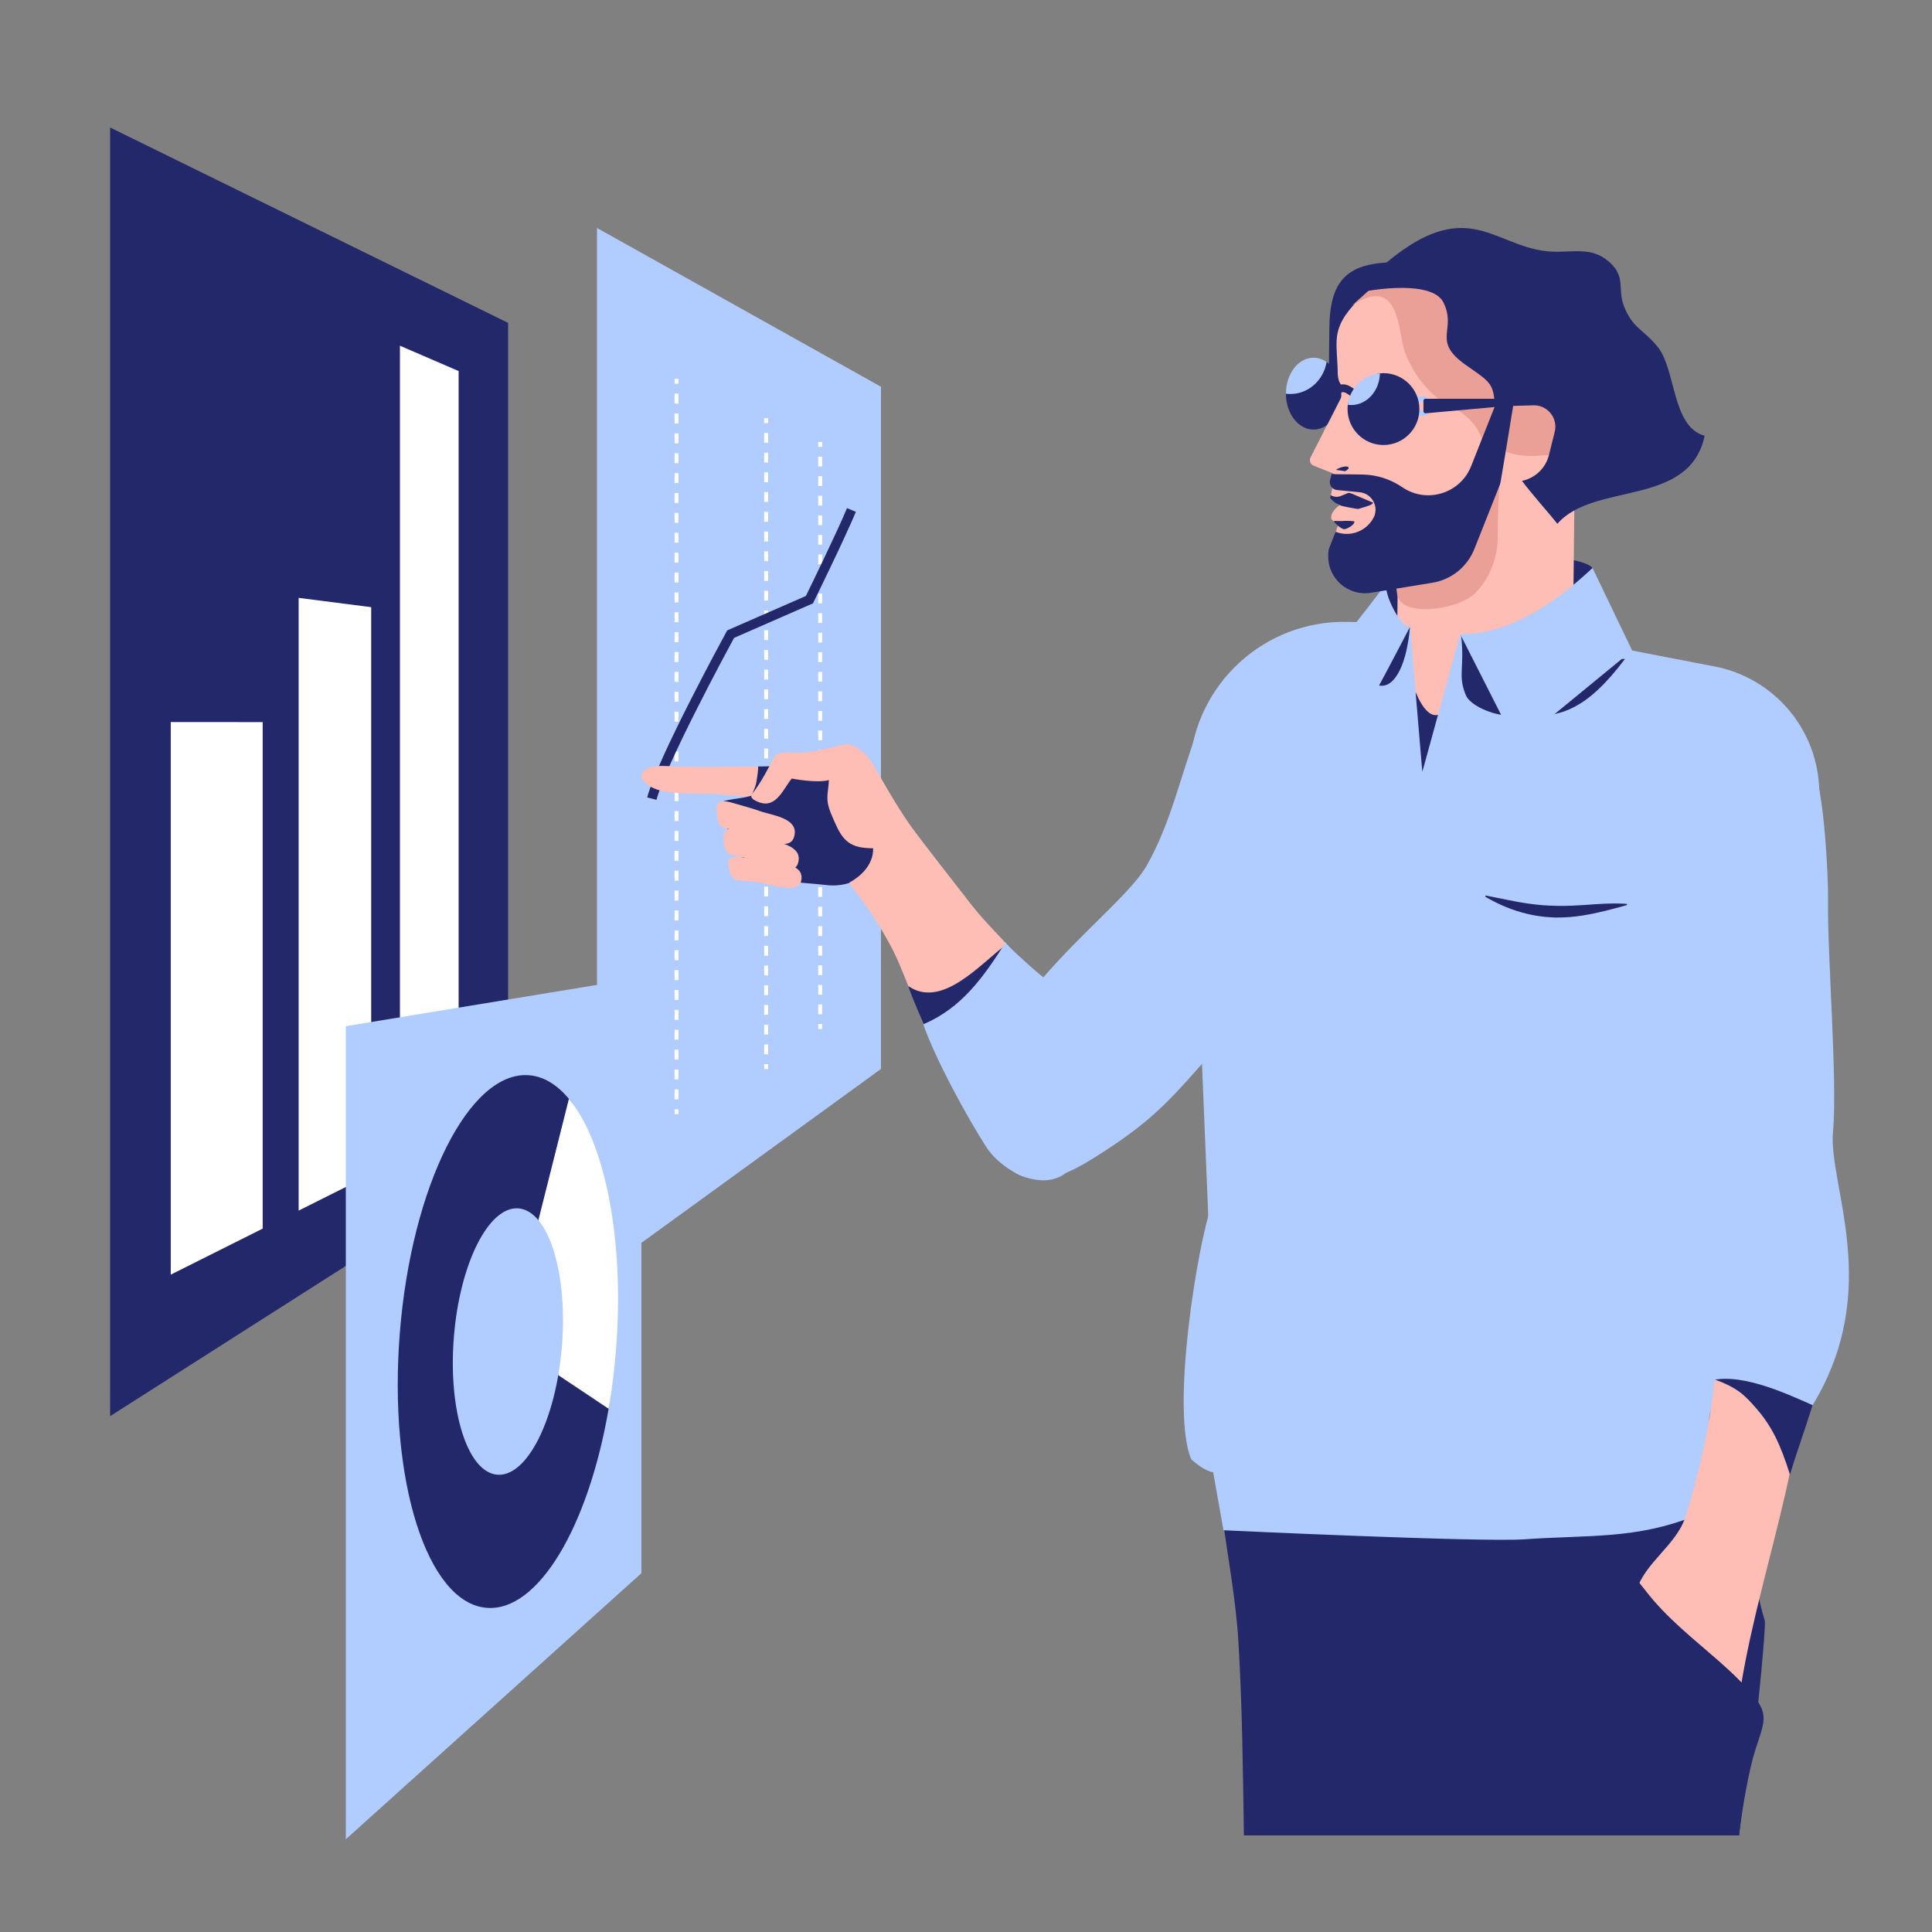 <svg width="306" height="306" viewBox="0 0 306 306" fill="none" xmlns="http://www.w3.org/2000/svg">
<rect x="0" y="0" width="306" height="306" fill="#808080" stroke="none"/>
<g clip-path="url(#clip0_1377_804)">
<path d="M94.551 201.959L139.533 169.308V61.253L94.551 36.107V201.959Z" fill="#B1CCFF"/>
<path d="M106.84 59.992H107.462V60.771H106.84V59.992ZM107.462 174.119H106.84V172.545H107.462V174.119ZM107.462 170.971H106.84V169.396H107.462V170.971ZM107.462 167.822H106.84V166.248H107.462V167.822ZM107.462 164.674H106.84V163.099H107.462V164.674ZM107.462 161.525H106.84V159.951H107.462V161.525ZM107.462 158.376H106.84V156.802H107.462V158.376ZM107.462 155.228H106.84V153.653H107.462V155.228ZM107.462 152.079H106.84V150.505H107.462V152.079ZM107.462 148.931H106.84V147.356H107.462V148.931ZM107.462 145.782H106.84V144.208H107.462V145.782ZM107.462 142.633H106.84V141.059H107.462V142.633ZM107.462 139.485H106.84V137.911H107.462V139.485ZM107.462 136.336H106.84V134.762H107.462V136.336ZM107.462 133.188H106.84V131.613H107.462V133.188ZM107.462 130.039H106.84V128.465H107.462V130.039ZM107.462 126.891H106.84V125.316H107.462V126.891ZM107.462 123.742H106.84V122.168H107.462V123.742ZM107.462 120.594H106.84V119.019H107.462V120.594ZM107.462 117.445H106.84V115.871H107.462V117.445ZM107.462 114.296H106.84V112.722H107.462V114.296ZM107.462 111.148H106.84V109.574H107.462V111.148ZM107.462 107.999H106.84V106.425H107.462V107.999ZM107.462 104.85H106.84V103.276H107.462V104.85ZM107.462 101.702H106.84V100.128H107.462V101.702ZM107.462 98.553H106.84V96.979H107.462V98.553ZM107.462 95.405H106.84V93.83H107.462V95.405ZM107.462 92.256H106.84V90.682H107.462V92.256ZM107.462 89.108H106.84V87.534H107.462V89.108ZM107.462 85.959H106.84V84.385H107.462V85.959ZM107.462 82.81H106.84V81.236H107.462V82.81ZM107.462 79.662H106.84V78.088H107.462V79.662ZM107.462 76.513H106.84V74.939H107.462V76.513ZM107.462 73.365H106.84V71.79H107.462V73.365ZM107.462 70.216H106.84V68.642H107.462V70.216ZM107.462 67.068H106.84V65.494H107.462V67.068ZM107.462 63.919H106.84V62.345H107.462V63.919ZM106.84 175.694H107.462V176.472H106.84V175.694ZM121.035 66.234H121.658V67.012H121.035V66.234ZM121.658 166.985H121.035V165.422H121.658V166.985ZM121.658 163.861H121.035V162.298H121.658V163.861ZM121.658 160.736H121.035V159.174H121.658V160.736ZM121.658 157.612H121.035V156.05H121.658V157.612ZM121.658 154.488H121.035V152.926H121.658V154.488ZM121.658 151.364H121.035V149.802H121.658V151.364ZM121.658 148.24H121.035V146.677H121.658V148.24ZM121.658 145.115H121.035V143.553H121.658V145.115ZM121.658 141.991H121.035V140.429H121.658V141.991ZM121.658 138.867H121.035V137.305H121.658V138.867ZM121.658 135.743H121.035V134.181H121.658V135.743ZM121.658 132.619H121.035V131.057H121.658V132.619ZM121.658 129.495H121.035V127.933H121.658V129.495ZM121.658 126.371H121.035V124.809H121.658V126.371ZM121.658 123.247H121.035V121.685H121.658V123.247ZM121.658 120.122H121.035V118.56H121.658V120.122ZM121.658 116.999H121.035V115.437H121.658V116.999ZM121.658 113.874H121.035V112.312H121.658V113.874ZM121.658 110.75H121.035V109.188H121.658V110.75ZM121.658 107.626H121.035V106.064H121.658V107.626ZM121.658 104.502H121.035V102.94H121.658V104.502ZM121.658 101.378H121.035V99.816H121.658V101.378ZM121.658 98.254H121.035V96.692H121.658V98.254ZM121.658 95.129H121.035V93.567H121.658V95.129ZM121.658 92.005H121.035V90.443H121.658V92.005ZM121.658 88.881H121.035V87.319H121.658V88.881ZM121.658 85.757H121.035V84.195H121.658V85.757ZM121.658 82.633H121.035V81.071H121.658V82.633ZM121.658 79.509H121.035V77.947H121.658V79.509ZM121.658 76.385H121.035V74.823H121.658V76.385ZM121.658 73.261H121.035V71.699H121.658V73.261ZM121.658 70.137H121.035V68.575H121.658V70.137ZM121.035 168.546H121.658V169.325H121.035V168.546ZM129.592 69.996H130.215V70.775H129.592V69.996ZM130.215 160.644H129.592V159.094H130.215V160.644ZM130.215 157.545H129.592V155.996H130.215V157.545ZM130.215 154.446H129.592V152.897H130.215V154.446ZM130.215 151.347H129.592V149.798H130.215V151.347ZM130.215 148.248H129.592V146.699H130.215V148.248ZM130.215 145.149H129.592V143.6H130.215V145.149ZM130.215 142.05H129.592V140.501H130.215V142.05ZM130.215 138.951H129.592V137.402H130.215V138.951ZM130.215 135.853H129.592V134.303H130.215V135.853ZM130.215 132.754H129.592V131.204H130.215V132.754ZM130.215 129.655H129.592V128.105H130.215V129.655ZM130.215 126.556H129.592V125.006H130.215V126.556ZM130.215 123.457H129.592V121.907H130.215V123.457ZM130.215 120.358H129.592V118.809H130.215V120.358ZM130.215 117.259H129.592V115.71H130.215V117.259ZM130.215 114.16H129.592V112.611H130.215V114.16ZM130.215 111.061H129.592V109.512H130.215V111.061ZM130.215 107.962H129.592V106.413H130.215V107.962ZM130.215 104.863H129.592V103.314H130.215V104.863ZM130.215 101.764H129.592V100.215H130.215V101.764ZM130.215 98.666H129.592V97.116H130.215V98.666ZM130.215 95.566H129.592V94.017H130.215V95.566ZM130.215 92.468H129.592V90.918H130.215V92.468ZM130.215 89.369H129.592V87.819H130.215V89.369ZM130.215 86.27H129.592V84.72H130.215V86.27ZM130.215 83.171H129.592V81.621H130.215V83.171ZM130.215 80.072H129.592V78.522H130.215V80.072ZM130.215 76.973H129.592V75.424H130.215V76.973ZM130.215 73.874H129.592V72.325H130.215V73.874ZM129.592 162.194H130.215V162.972H129.592V162.194Z" fill="white"/>
</g>
<g clip-path="url(#clip1_1377_804)">
<path d="M17.441 224.297L80.477 184.116V51.14L17.441 20.195V224.297Z" fill="#23286B"/>
<path d="M41.605 114.369L27.043 114.36V201.886L41.605 194.592V114.369ZM58.79 96.167L47.301 94.693V191.739L58.79 185.985V96.167ZM72.64 58.772L63.345 54.756V183.704L72.64 179.048V58.772Z" fill="white"/>
</g>
<g clip-path="url(#clip2_1377_804)">
<path d="M54.773 291.312L101.591 249.168V154.836L54.773 162.532V291.312Z" fill="#B1CCFF"/>
<path d="M95.226 213.866C94.972 217.059 96.911 220.159 96.399 223.128C93.181 241.814 85.233 255.319 77.078 254.658C67.626 253.892 61.469 234.389 63.327 211.092C65.184 187.799 74.353 169.536 83.805 170.303C86.126 170.492 88.251 171.81 90.105 174.038C93.404 178.003 93.231 184.847 94.434 193.322C95.307 199.471 95.816 206.478 95.226 213.866Z" fill="#23286B"/>
<path d="M85.273 193.258L90.108 174.037C95.8 180.879 98.962 196.295 97.559 213.865C97.314 216.969 96.928 220.059 96.401 223.127L88.422 217.805L85.273 193.258Z" fill="white"/>
<path d="M78.762 233.569C83.488 233.952 88.072 224.82 89.001 213.173C89.929 201.526 86.85 191.773 82.124 191.391C77.398 191.008 72.814 200.139 71.885 211.786C70.957 223.434 74.036 233.186 78.762 233.569Z" fill="#B1CCFF"/>
</g>
<g clip-path="url(#clip3_1377_804)">
<path d="M103.978 126.685L102.508 126.298C104.123 120.141 114.609 100.889 115.055 100.073L115.179 99.844L127.64 94.393C128.402 92.838 132.504 84.436 134.154 80.478L135.556 81.065C133.725 85.457 128.929 95.217 128.881 95.315L128.758 95.565L116.264 101.031C115.057 103.257 105.454 121.056 103.978 126.685Z" fill="#23286B"/>
</g>
<g clip-path="url(#clip4_1377_804)">
<path d="M267.364 290.7H235.539C235.446 290.476 235.353 290.252 235.262 290.028C231.806 281.662 229.155 273.754 225.801 265.098C221.799 254.833 219.283 249.906 219.592 239.126C219.824 231.728 219.765 224.387 219.983 217.102C220.054 214.686 220.158 212.275 220.311 209.869C231.381 208.906 246.017 210.906 256.815 213.535C256.959 213.53 257.098 213.535 256.872 213.547C256.965 213.572 257.062 213.595 257.155 213.618C256.781 213.592 256.645 213.572 256.631 213.558L256.436 213.567C256.897 214.08 259.875 221.625 261.209 224.96C262.747 228.759 265.931 231.377 266.495 235.638C266.854 238.1 274.215 231.776 274.883 234.909C275.345 237.167 278.222 252.749 279.511 256.665C279.752 257.404 278.271 272.104 278.123 272.866C276.398 281.709 275.437 290.7 275.437 290.7H267.364Z" fill="#23286B"/>
<path d="M192.888 219.146C190.922 231.697 195.333 246.949 196.131 259.761C196.755 270.049 196.862 280.367 197.015 290.7H243.136C243.132 290.476 243.131 290.253 243.13 290.029C243.059 279.637 243.377 269.17 242.881 258.888C242.368 247.955 241.906 236.922 242.317 225.988C242.521 221.163 241.034 215.876 244.368 211.924C239.861 214.374 233.975 215.978 227.851 217.103C220.52 218.449 212.85 219.112 206.808 219.727C202.757 220.16 197.027 220.367 193.072 219.069C193.035 218.99 192.99 218.914 192.939 218.842C192.928 218.899 192.92 218.956 192.911 219.015C192.718 218.949 192.526 218.878 192.336 218.803C192.591 218.979 192.769 219.086 192.888 219.146Z" fill="#23286B"/>
<path d="M189.602 115.885C191.498 110.76 194.211 110.741 197.331 108.488C208.138 100.749 225.522 118.963 217.584 131.467C213.589 137.77 206.49 141.439 203.105 148.061C200.89 152.446 196.776 161.303 192.688 165.9C186.044 173.355 183.425 176.829 174.886 182.361C171.116 184.766 165.795 188.355 161.148 185.949C156.776 183.662 154.672 178.028 155.306 173.645C157.7 157.23 177.312 144.591 181.605 137.123C185.402 130.457 186.826 123.395 189.602 115.885Z" fill="#B1CCFF"/>
<path d="M219.32 90.27C219.32 91.747 217.057 103.438 235.826 103.438C244.942 103.438 252.332 91.748 252.332 90.27C252.332 88.793 244.942 87.596 235.826 87.596C226.71 87.596 219.32 88.793 219.32 90.27Z" fill="#23286B"/>
<path d="M266.441 229.009L191.735 201.453L188.43 121.245C189.367 108.245 200.311 98.25 213.341 98.497L237.361 98.951L271.588 105.563C280.76 107.335 287.548 115.102 288.116 124.429C288.719 134.329 288.553 146.319 285.135 152.64C285.084 152.742 285.032 152.794 284.981 152.896L266.441 229.009Z" fill="#B1CCFF"/>
<path d="M191.94 190.814C189.664 197.025 185.395 223.344 188.667 231.119C190.917 233.165 192.145 233.165 192.145 233.165L193.781 242.371C193.781 242.371 234.567 244.291 241.439 243.804C251.616 243.082 259.096 243.834 268.47 240.087C272.12 234.392 270.959 230.165 270.688 225.186C270.418 220.926 279.676 208.22 279.893 203.909C280.164 197.493 267.332 197.948 268.958 191.788C260.451 193.482 251.781 192.661 243.166 193.225C230.541 194.046 217.916 196.459 205.4 197.896C200.848 198.46 195.245 192.97 191.94 190.814Z" fill="#B1CCFF"/>
<path d="M249.418 74.629L249.124 101.342L231.279 100.425L227.762 113.22L225.587 116.695L224.214 109.637L223.341 99.259L221.305 98.981L221.576 74.32L249.418 74.629Z" fill="#FEBEB6"/>
<path d="M221.049 41.527C213.445 41.604 210.611 44.254 210.549 52.031C210.502 57.812 210.346 63.701 210.637 69.447C214.597 69.656 218.749 69.649 222.711 69.447C223.191 60.437 222.625 51.292 222.843 42.244C222.686 42.802 221.31 41.007 221.049 41.527Z" fill="#23286B"/>
<path d="M249.494 71.387L239.697 69.393L235.195 80.324L232.413 88.025L215.996 91.272C212.716 91.867 210.059 88.621 211.29 85.519L211.489 84.413L211.909 83.23L210.869 82.213L210.836 82.046C210.804 81.256 211.387 80.598 212.166 80.018L211.885 79.764L210.736 78.787L211.436 75.097L208.058 73.756C207.932 73.706 207.818 73.63 207.725 73.532C207.631 73.434 207.56 73.317 207.516 73.189C207.472 73.061 207.456 72.924 207.47 72.79C207.483 72.655 207.525 72.525 207.594 72.408L212.416 62.968L212.398 60.023L218.972 44.655L223.194 42.339L234.293 37.94L252.238 45.062L257.017 54.602C257.977 56.517 258.521 58.614 258.614 60.754C258.707 62.894 258.346 65.03 257.556 67.021C256.28 70.238 252.884 72.077 249.494 71.387Z" fill="#FEBEB6"/>
<path d="M213.044 74.633C213.419 74.441 213.65 74.21 213.596 74.049C213.523 73.834 212.97 73.827 212.36 74.033C212.046 74.139 211.78 74.28 211.604 74.422L213.044 74.633ZM212.418 62.348C212.418 65.49 210.458 68.037 208.043 68.037C205.631 68.037 203.671 65.496 203.668 62.356V62.348C203.668 61.246 204.872 60.445 205.339 59.869C206.203 58.803 206.783 58.51 208.352 58.51C209.098 58.51 209.496 56.904 210.111 57.333C211.485 58.292 212.418 60.177 212.418 62.348ZM214.503 82.709C214.501 83.141 213.238 83.866 212.875 83.813C212.169 83.709 211.221 82.567 211.209 82.565L211.428 82.514C211.752 82.507 212.397 82.537 212.507 82.529C213.091 82.482 213.689 82.477 214.272 82.545C214.419 82.562 214.503 82.57 214.503 82.57L214.503 82.709ZM217.506 79.63L217.323 79.809C216.989 80.134 215.524 80.466 215.106 80.609C214.978 80.653 212.502 80.15 212.362 80.085C211.263 79.576 211.186 79.415 210.666 78.853L210.776 78.427C211.241 78.707 211.785 78.762 212.297 78.587L213.562 78.061C213.743 78.072 213.92 78.112 214.089 78.179L217.506 79.63Z" fill="#23286B"/>
<path d="M219.479 44.772C218.584 44.558 218.036 45.71 217.359 46.184C216.246 46.962 215.206 47.368 214.323 48.382C213.022 49.876 212.004 51.297 211.746 53.411C211.563 54.907 211.869 57.331 211.869 58.84C211.869 60.953 212.672 61.096 213.679 62.715C214.749 61.588 215.387 59.999 216.389 58.687C217.419 57.339 218.52 55.894 219.224 54.313C219.764 53.101 222.829 44.832 220.381 45.03" fill="#FEBEB6"/>
<path d="M214.547 63.208C214.16 62.896 213.507 62.425 213.212 62.263C212.643 61.95 212.281 62.095 211.66 62.882L210.691 62.117C211.09 61.612 212.15 60.269 213.807 61.181C214.224 61.41 214.958 61.953 215.322 62.248L214.547 63.208Z" fill="#23286B"/>
<path d="M210.115 57.332C209.64 60.212 207.248 62.403 204.369 62.403C204.133 62.403 203.9 62.388 203.672 62.356V62.347C203.672 59.205 205.632 56.658 208.047 56.658C208.794 56.658 209.5 56.903 210.115 57.332Z" fill="#B1CCFF"/>
<path d="M285.62 218.434C284.627 237.257 275.232 258.411 274.624 277.952C271.423 275.192 268.83 271.494 264.801 269.562C261.821 268.126 259.061 268.513 256.578 265.808C258.565 261.282 257.847 256.59 259.172 252.008C260.441 247.537 265.509 244.731 266.944 240.26C269.317 232.753 272.106 220.752 271.72 212.803C271.222 203.695 286.062 210.099 285.62 218.434Z" fill="#FEBEB6"/>
<path d="M267.367 290.699C260.812 288.117 254.413 286.695 247.471 284.077C246.941 273.753 247.757 262.275 249.235 251.053C250.366 242.473 254.371 243.836 260.605 251.897C263.942 256.246 268.151 259.499 272.069 262.938C273.273 263.995 274.448 265.066 275.561 266.194C280.637 271.302 279.652 272.012 277.944 277.387C277.048 280.209 275.941 286.319 275.439 290.699H267.367ZM271.465 218.443C275.167 219.78 276.327 220.944 278.205 223.112C280.702 225.992 282.006 228.838 283.507 233.552C284.722 229.449 286.696 224.236 287.714 220.295C282.951 218.564 275.961 215.781 271.465 218.443Z" fill="#23286B"/>
<path d="M214.141 48.395C221.843 43.273 221.395 52.79 222.505 55.749C223.987 59.699 226.96 63.166 230.133 64.609C233.187 65.999 235.109 68.866 235.164 72.158C237.467 70.501 237.904 64.137 238.713 61.318C239.878 57.25 239.149 53.684 237.093 49.89C234.693 45.459 232.407 43.839 227.508 43.425C223.667 43.101 221.525 42.401 218.128 44.611C218.446 44.621 216.492 46.248 214.141 48.395Z" fill="#EAA097"/>
<path d="M214.016 46.604C217.95 45.623 226.909 44.472 228.613 47.902C230.795 52.296 226.668 53.936 232.136 57.79C236.965 61.194 236.581 60.512 236.939 67.587C237.201 72.759 243.496 78.954 246.664 82.962C252.459 76.264 267.559 80.407 269.995 69.023C264.704 67.575 265.509 58.375 262.437 54.791C260.054 52.011 258.576 51.921 257.223 48.527C256.121 45.763 257.592 43.944 254.918 41.527C251.914 38.813 248.727 40.191 244.973 39.79C240.599 39.324 237.428 36.989 233.403 36.278C226.099 34.986 219.747 41.305 214.016 46.604Z" fill="#23286B"/>
<path d="M209.605 68.496L212.508 62.794C212.613 62.587 212.923 62.639 212.954 62.87L213.258 65.132L212.563 67.974L209.605 68.496Z" fill="#FEBEB6"/>
<path d="M221.106 91.624C220.965 91.791 221.235 94.141 221.4 94.577C222.611 97.779 231.077 96.508 233.615 93.973C235.956 91.635 237.19 88.305 237.226 85.231C237.254 82.865 237.199 80.148 237.55 76.199C233.832 80.5 229.83 84.599 225.12 87.809C224.327 88.35 223.531 88.891 222.784 89.495C222.425 89.784 221.27 91.431 221.106 91.624Z" fill="#EAA097"/>
<path d="M231.418 100.594C232.016 105.9 230.833 106.925 232.178 110.124C232.864 111.758 236.451 113.268 238.759 113.313C241.112 113.359 241.247 113.7 243.182 113.519C247.215 113.141 251.101 112.696 257.374 104.363C255.754 104.302 248.232 104.782 246.63 104.962C244.419 105.211 242.279 105.025 240.073 104.784C239.542 104.726 233.999 103.641 235.366 102.511L231.418 100.594Z" fill="#23286B"/>
<path d="M231.273 100.443C238.742 100.428 245.617 96.135 252.232 89.961L258.506 103.025L240.2 118.044L231.273 100.443Z" fill="#B1CCFF"/>
<path d="M220.727 107.655C218.828 109.787 216.778 107.81 216.218 107.14C215.021 105.71 215.672 102.619 215.917 100.968C216.084 99.846 218.827 102.661 219.6 101.786C220.368 100.917 221.304 99.715 222.23 99.322C222.515 99.322 223.3 99.331 223.3 99.331C223.3 99.331 222.994 105.108 220.727 107.655Z" fill="#23286B"/>
<path d="M223.338 99.26C223.338 99.26 215.928 113.518 215.825 113.107C215.722 112.695 214.797 98.602 214.797 98.602C214.797 98.602 220.226 91.661 219.939 91.813C218.303 92.682 221.901 99.723 223.338 99.26Z" fill="#B1CCFF"/>
<path d="M210.902 75.099L215.735 75.154C218.008 75.183 220.222 75.883 222.099 77.167C225.961 79.809 231.277 78.184 233.003 73.833L237.183 63.295L242.125 65.256L233.521 86.943C232.968 88.336 232.064 89.562 230.896 90.502C229.728 91.441 228.336 92.061 226.857 92.302L217.131 93.886C213.566 94.466 210.339 91.695 210.371 88.083L210.374 87.736C210.378 87.354 210.452 86.977 210.593 86.622L211.544 84.224C213.951 85.18 216.682 84.046 217.706 81.666L217.749 81.522C218.245 79.847 217.092 78.135 215.354 77.965L211.759 77.614C211.578 77.596 211.403 77.539 211.245 77.447C211.088 77.355 210.952 77.23 210.848 77.081C210.743 76.931 210.672 76.761 210.64 76.582C210.607 76.402 210.614 76.218 210.659 76.041L210.902 75.099Z" fill="#23286B"/>
<path d="M245.332 72.07C245.329 72.076 245.329 72.082 245.326 72.088C244.622 74.875 241.901 76.662 239.062 76.196L237.531 77.162L238.482 71.53L240.284 67.373L245.332 72.07Z" fill="#FEBEB6"/>
<path d="M246.243 68.398L245.759 70.348L245.33 72.07C245.327 72.077 245.327 72.083 245.324 72.089C245.25 72.086 245.169 72.083 245.086 72.083C244.13 72.073 243.102 72.286 242.106 72.231C241.229 72.178 239.69 72.009 238.48 71.53L239.202 67.114L239.665 64.287L242.859 64.195C245.101 64.13 246.786 66.222 246.243 68.398Z" fill="#EAA097"/>
<path d="M235.281 141.828L238.74 142.527C239.776 142.737 240.986 142.971 242.293 143.147C243.597 143.328 245.002 143.441 246.402 143.47C247.811 143.51 249.211 143.446 250.532 143.362C251.851 143.277 253.084 143.184 254.144 143.134C254.674 143.108 255.161 143.099 255.592 143.096C256.024 143.097 256.401 143.1 256.711 143.112C257.021 143.118 257.264 143.137 257.43 143.145L257.684 143.159L257.674 143.344C257.674 143.344 257.584 143.375 257.417 143.424C257.251 143.468 257.008 143.545 256.703 143.624C256.397 143.702 256.028 143.817 255.609 143.914C255.189 144.024 254.718 144.154 254.204 144.276C253.175 144.526 251.973 144.797 250.644 145.005C250.305 145.061 249.966 145.107 249.625 145.146C249.279 145.191 248.923 145.226 248.565 145.253C247.863 145.313 247.056 145.327 246.377 145.321L245.805 145.295C245.621 145.288 245.437 145.277 245.253 145.262C244.885 145.243 244.521 145.195 244.16 145.153C243.802 145.112 243.446 145.058 243.091 144.991C242.741 144.928 242.396 144.866 242.061 144.782C240.716 144.477 239.51 144.061 238.505 143.651C238.002 143.446 237.549 143.233 237.15 143.042C236.748 142.861 236.407 142.671 236.124 142.522C235.84 142.377 235.622 142.236 235.471 142.152C235.393 142.107 235.317 142.059 235.242 142.01L235.281 141.828Z" fill="#23286B"/>
<path d="M287.625 122.98C288.887 126.632 289.595 138.316 289.541 142.806C289.39 150.678 291.059 171.501 290.324 179.152C289.509 187.73 298.306 204.043 287.096 222.559C282.755 220.63 274.952 217.013 270.186 218.927C270.186 218.927 272.987 206.835 271.301 202.68C269.665 187.335 267.934 168.077 268.642 163.194C269.73 155.874 258.508 146.268 258.831 138.848C259.517 124.071 283.261 110.443 287.625 122.98Z" fill="#B1CCFF"/>
<path d="M227.759 113.22L225.275 122.249L224.211 109.637C225.429 112.46 226.608 113.51 227.759 113.22Z" fill="#23286B"/>
<path d="M123.495 121.51C118.124 121.234 112.416 121.646 106.626 121.379C105.481 121.326 103.338 121.134 102.338 121.8C100.404 123.087 102.666 124.605 104.095 125.063C106.595 125.863 110.7 125.637 113.342 125.76C115.804 125.875 117.355 126.294 119.783 126.057C121.427 125.897 121.883 126.24 122.693 124.547C123.305 123.268 123.478 122.871 123.495 121.51Z" fill="#FEBEB6"/>
<path d="M138.692 136.689C136.856 139.24 134.111 140.567 130.858 140.175C126.891 139.698 121.337 139.775 117.953 137.501C117.495 134.287 114.655 131.113 113.701 127.971C113.176 126.242 118.379 126.823 119.974 125.553C121.08 124.674 122.217 121.362 123.574 121.181C126.55 120.786 127.223 121.718 130.241 122.18C132.526 122.529 132.363 123.627 133.278 125.559C134.13 127.355 135.228 128.465 136.651 129.735C137.682 130.655 138.931 132.601 140.244 132.97C140.269 132.791 139.887 135.028 138.692 136.689Z" fill="#23286B"/>
<path d="M113.501 127.963C113.507 127.311 113.991 126.938 114.468 126.909C115.111 126.869 115.861 127.111 116.492 127.296C117.781 127.675 119.076 128.005 120.372 128.472C122.23 129.141 126.803 129.567 125.728 132.682C124.934 134.982 120.384 132.647 118.599 132.102C117.371 131.727 116.071 131.447 114.806 131.167C113.821 130.95 113.48 130.118 113.501 127.963Z" fill="#FEBEB6"/>
<path d="M114.614 132.294C114.62 131.668 115.085 131.31 115.543 131.282C116.16 131.243 116.881 131.475 117.487 131.653C118.725 132.017 119.969 132.335 121.213 132.783C122.998 133.425 127.389 133.834 126.357 136.826C125.594 139.035 121.225 136.792 119.51 136.269C118.331 135.909 117.082 135.64 115.867 135.372C114.921 135.163 114.594 134.364 114.614 132.294Z" fill="#FEBEB6"/>
<path d="M115.351 136.758C115.286 136.187 115.682 135.805 116.109 135.726C116.684 135.619 117.387 135.748 117.976 135.84C119.18 136.028 120.383 136.173 121.603 136.437C123.351 136.817 127.522 136.679 126.89 139.532C126.424 141.638 122.067 140.097 120.398 139.819C119.249 139.627 118.047 139.527 116.875 139.423C115.963 139.342 115.565 138.651 115.351 136.758Z" fill="#FEBEB6"/>
<path d="M120.069 121.397C120.124 121.996 119.899 123.241 119.795 123.883C119.663 124.688 119.311 125.261 119.031 126.036C119.56 125.843 120.069 125.948 120.626 125.889C121.442 125.802 121.323 125.601 121.549 124.792C121.861 123.681 122.433 122.409 122.405 121.268C122.009 121.431 120.548 121.375 120.069 121.397Z" fill="#23286B"/>
<path d="M119.156 125.7C120.573 123.929 121.95 121.21 122.473 120.132C122.634 119.796 122.915 119.532 123.261 119.393C123.343 119.36 123.424 119.332 123.494 119.316C124.809 119.006 126.398 119.335 127.711 119.147C129.246 118.927 130.77 118.643 132.266 118.262C134.402 117.717 134.712 117.618 136.483 118.982C137.773 119.975 138.27 120.995 139.136 122.531C140.787 125.461 142.597 128.55 144.589 131.295C146.023 133.271 151.911 140.789 153.578 142.946C155.436 145.352 157.408 147.342 159.26 149.332C159.713 149.818 158.924 150.305 159.359 150.797C160.716 152.333 163.206 153.929 164.257 155.769C161.378 157.569 158.775 159.256 155.536 160.486C152.782 161.532 150.638 163.819 147.819 164.64C146.941 162.04 146.521 160.566 145.481 158.036C145.361 157.744 144.009 156.527 143.891 156.236C142.953 153.91 142.07 151.61 140.826 149.354C139.419 146.801 137.903 144.357 136.15 142.095C134.936 140.527 134.527 139.775 134.527 139.775C134.527 139.775 138.384 137.924 138.288 134.358C135.206 134.318 133.72 133.643 132.392 130.625C131.935 129.585 131.317 128.337 131.122 127.246C130.892 125.956 131.268 124.803 131.274 123.551C129.381 124.092 125.405 123.311 125.405 123.311C125.405 123.311 125.101 123.684 124.975 123.872C123.528 126.021 122.32 128.451 119.305 126.618C119.202 126.438 118.729 126.234 119.156 125.7Z" fill="#FEBEB6"/>
<path d="M143.92 156.219C149.22 159.785 155.242 152.704 159.262 149.686C157.463 155.464 159.112 164.677 152.713 167.789C149.633 169.287 149.51 167.069 148.015 163.695C147.927 163.496 146.401 162.414 146.313 162.215C144.971 159.156 143.719 156.083 143.92 156.219Z" fill="#23286B"/>
<path d="M159.271 149.251C155.757 154.782 152.305 159.665 146.23 162.236C148.15 167.721 153.051 176.753 156.177 181.617C158.954 185.937 166.866 189.891 170.472 183.88C171.783 181.695 172.704 177.438 173.074 174.927C173.582 171.489 173.301 167.916 172.358 164.576C170.82 159.129 170.061 158.78 164.096 153.842C163.484 153.336 159.245 149.544 159.271 149.251ZM223.497 63.642H226.26V63.404C226.26 63.241 226.195 63.084 226.079 62.968C225.963 62.852 225.806 62.787 225.643 62.787H223.497V63.642ZM223.497 65.863H225.643C225.806 65.863 225.963 65.798 226.079 65.683C226.195 65.567 226.26 65.41 226.26 65.246V65.008H223.497V65.863Z" fill="#B1CCFF"/>
<path d="M242.565 63.938L225.79 65.463C225.747 65.467 225.704 65.462 225.663 65.449C225.623 65.435 225.585 65.413 225.553 65.384C225.522 65.355 225.497 65.32 225.479 65.281C225.462 65.242 225.453 65.199 225.453 65.156V63.469C225.453 63.387 225.485 63.308 225.543 63.251C225.601 63.193 225.68 63.16 225.762 63.16H242.565L242.565 63.938ZM224.809 64.793C224.809 67.935 222.263 70.482 219.121 70.482C215.98 70.482 213.434 67.935 213.434 64.793C213.434 64.565 213.448 64.341 213.474 64.119C213.627 62.824 214.831 62.281 215.701 61.403C216.609 60.488 217.208 59.262 218.564 59.13C218.749 59.112 218.935 59.103 219.121 59.103C222.263 59.103 224.809 61.65 224.809 64.793Z" fill="#23286B"/>
<path d="M218.562 59.129C218.501 61.915 216.483 64.153 213.995 64.153C213.817 64.153 213.645 64.141 213.473 64.118C213.785 61.475 215.905 59.388 218.562 59.129Z" fill="#B1CCFF"/>
</g>
<defs>
<clipPath id="clip0_1377_804">
<rect width="44.982" height="165.852" fill="white" transform="translate(94.551 36.107)"/>
</clipPath>
<clipPath id="clip1_1377_804">
<rect width="63.036" height="204.102" fill="white" transform="translate(17.441 20.195)"/>
</clipPath>
<clipPath id="clip2_1377_804">
<rect width="46.818" height="136.476" fill="white" transform="translate(54.773 154.836)"/>
</clipPath>
<clipPath id="clip3_1377_804">
<rect width="33.048" height="46.206" fill="white" transform="translate(102.508 80.478)"/>
</clipPath>
<clipPath id="clip4_1377_804">
<rect width="191.25" height="254.592" fill="white" transform="translate(101.59 36.107)"/>
</clipPath>
</defs>
</svg>
